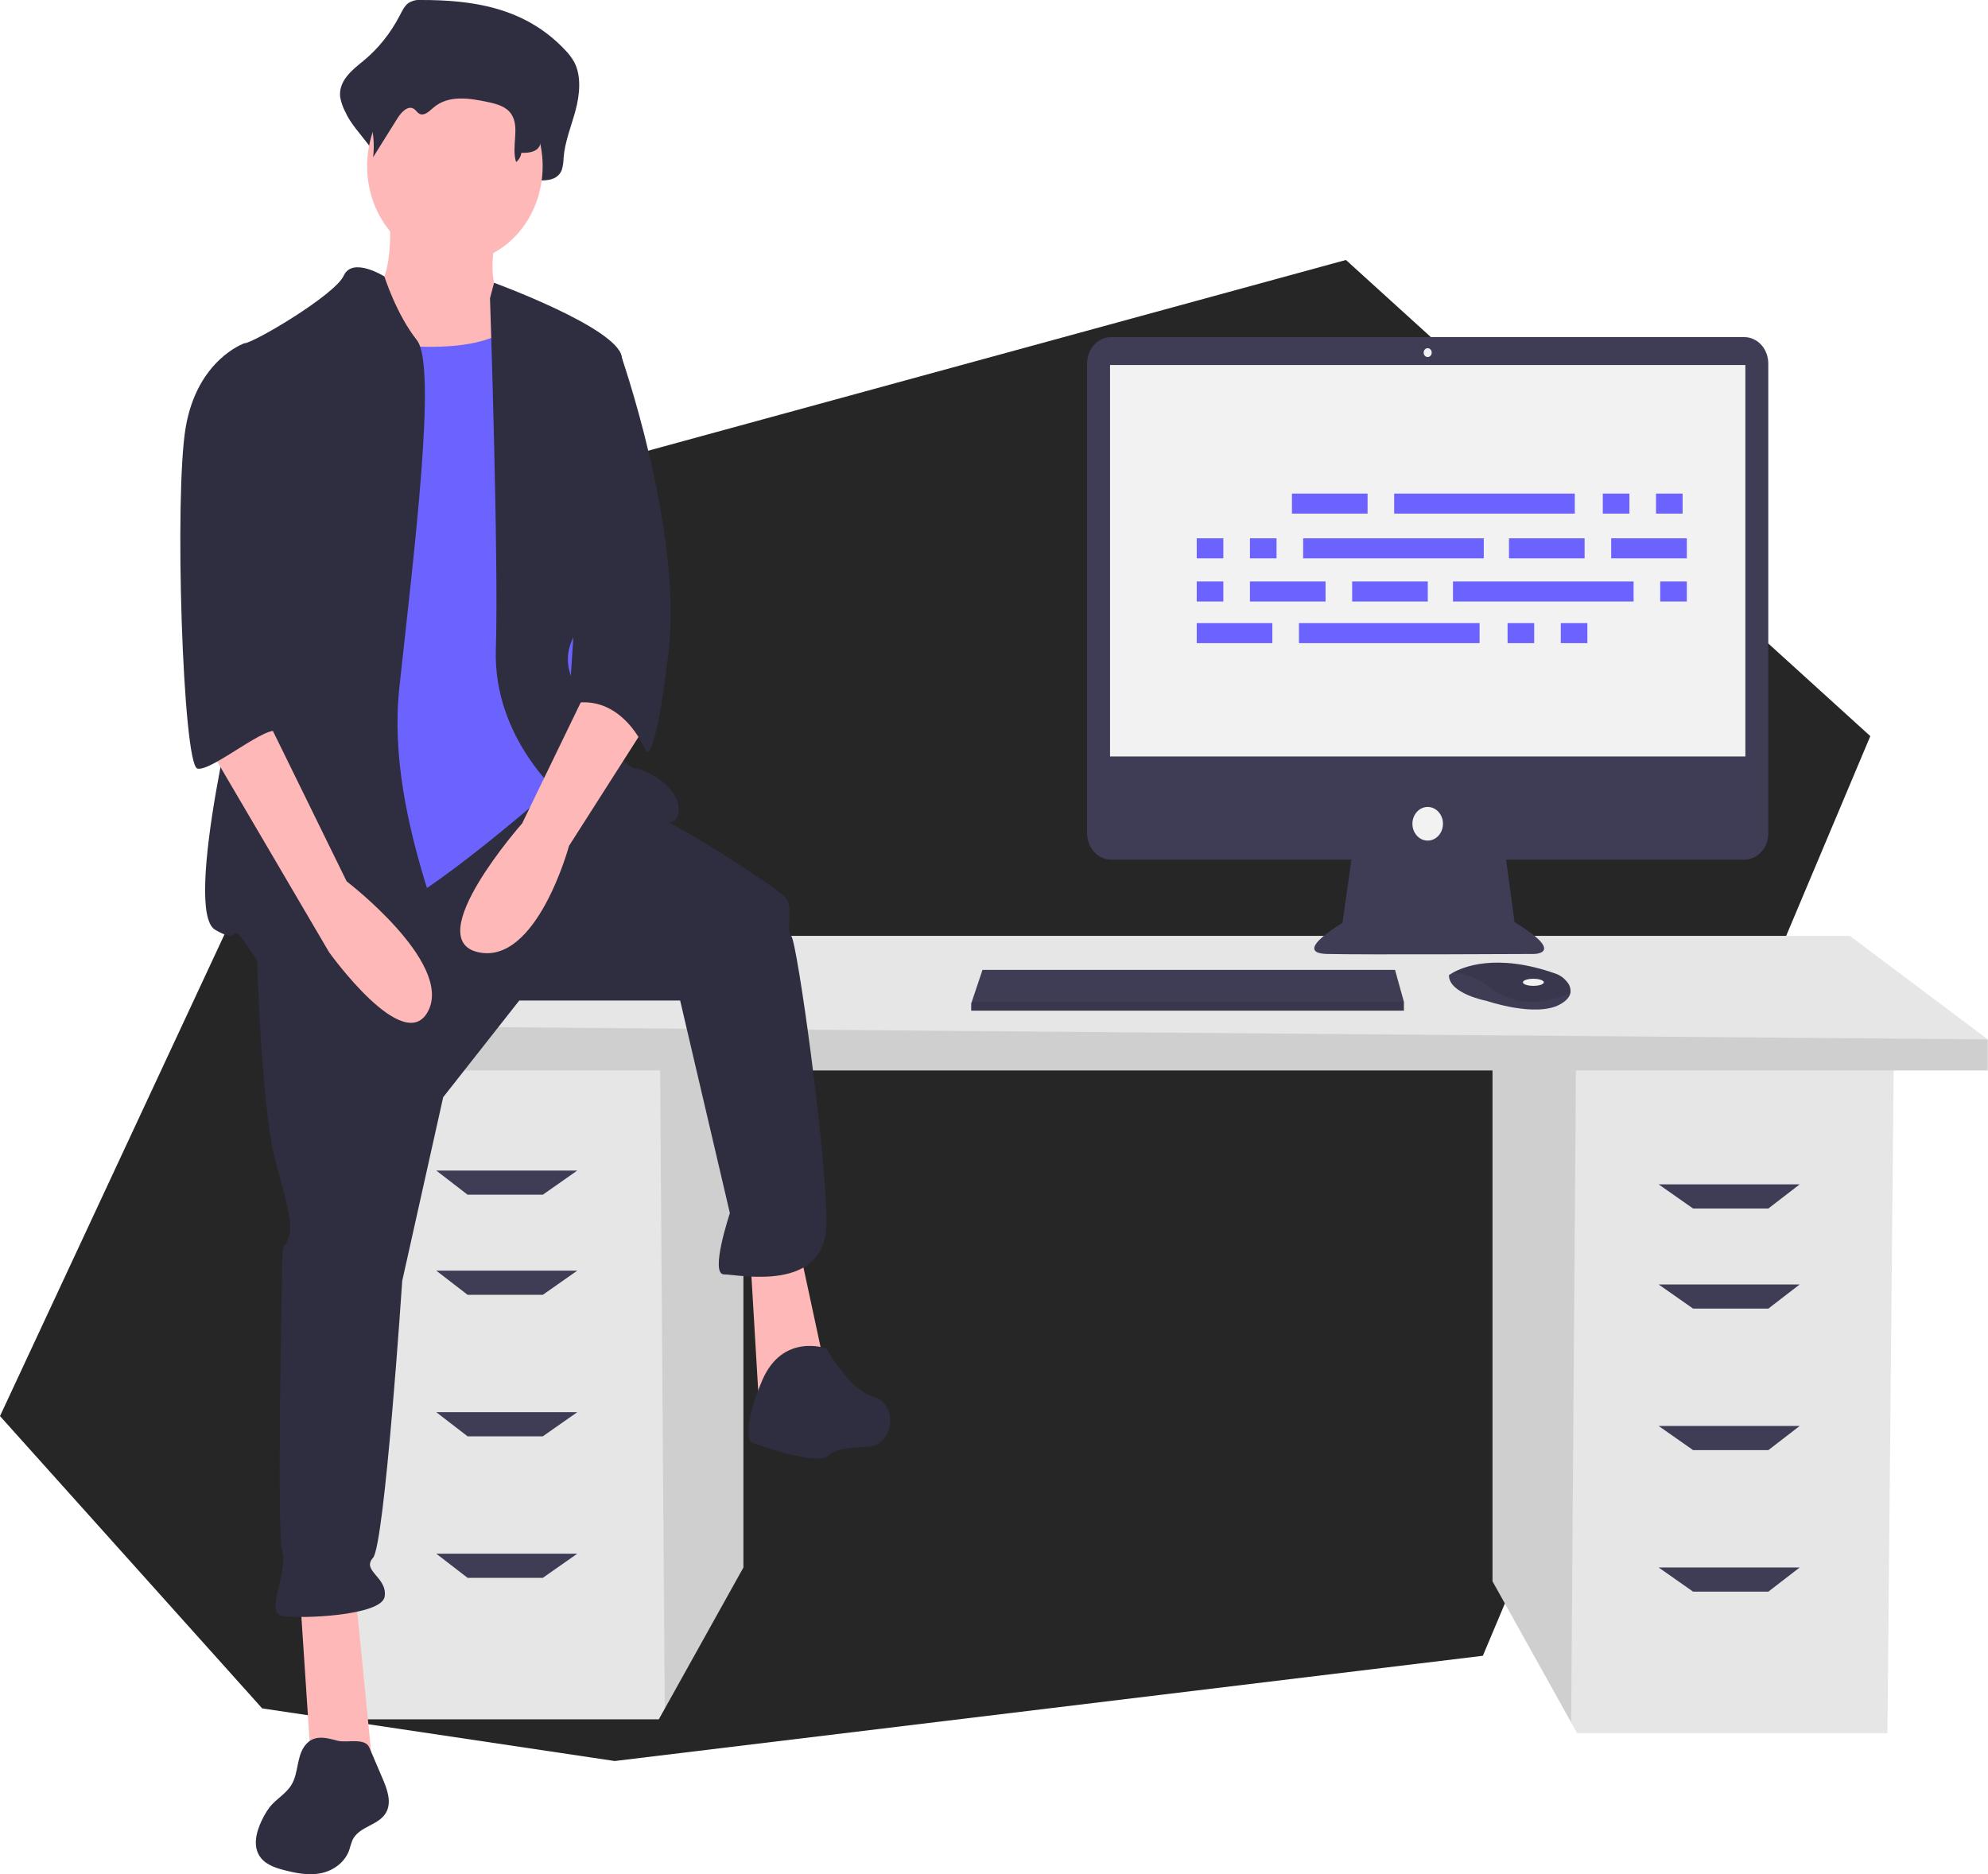 <svg width="508" height="479" viewBox="0 0 508 479" fill="none" xmlns="http://www.w3.org/2000/svg">
<path d="M343.93 66.439L477.928 188.135L378.918 423.172L157.076 450.067L66.999 436.62L0 361.911L107.571 131.061L343.93 66.439Z" fill="#262626"/>
<g clip-path="url(#clip0_63_52)">
<path d="M381.387 271.813V404.134L401.482 440.204L403.012 442.948H482.303L483.905 271.813H381.387Z" fill="#E6E6E6"/>
<path opacity="0.1" d="M381.387 271.813V404.134L401.482 440.204L402.715 271.813H381.387Z" fill="black"/>
<path d="M189.966 268.284V400.605L169.871 436.676L168.341 439.419H89.05L87.448 268.284H189.966Z" fill="#E6E6E6"/>
<path opacity="0.1" d="M189.966 268.284V400.605L169.87 436.676L168.637 268.284H189.966Z" fill="black"/>
<path d="M507.933 265.638V273.577H77.036V262.109L117.082 239.174H472.692L507.933 265.638Z" fill="#E6E6E6"/>
<path opacity="0.1" d="M507.933 265.638V273.577H77.036V262.109L507.933 265.638Z" fill="black"/>
<path d="M138.707 305.334H119.484L111.475 299.159H147.517L138.707 305.334Z" fill="#3F3D56"/>
<path d="M138.707 330.916H119.484L111.475 324.741H147.517L138.707 330.916Z" fill="#3F3D56"/>
<path d="M138.707 367.084H119.484L111.475 360.909H147.517L138.707 367.084Z" fill="#3F3D56"/>
<path d="M138.707 403.252H119.484L111.475 397.077H147.517L138.707 403.252Z" fill="#3F3D56"/>
<path d="M432.646 308.863H451.869L459.878 302.688H423.836L432.646 308.863Z" fill="#3F3D56"/>
<path d="M432.646 334.445H451.869L459.878 328.27H423.836L432.646 334.445Z" fill="#3F3D56"/>
<path d="M432.646 370.613H451.869L459.878 364.438H423.836L432.646 370.613Z" fill="#3F3D56"/>
<path d="M432.646 406.78H451.869L459.878 400.605H423.836L432.646 406.78Z" fill="#3F3D56"/>
<path d="M445.736 86.158H283.911C283.108 86.158 282.312 86.332 281.569 86.671C280.827 87.01 280.152 87.506 279.584 88.132C279.015 88.758 278.565 89.501 278.257 90.319C277.95 91.137 277.791 92.013 277.792 92.899V212.961C277.791 213.846 277.95 214.723 278.257 215.541C278.565 216.359 279.015 217.102 279.584 217.728C280.152 218.354 280.827 218.85 281.569 219.189C282.312 219.528 283.108 219.702 283.911 219.702H345.341L343.04 235.886C343.04 235.886 329.887 243.581 339.135 243.808C348.383 244.034 391.951 243.808 391.951 243.808C391.951 243.808 400.376 243.808 387.018 235.659L384.853 219.702H445.736C446.539 219.702 447.335 219.528 448.078 219.189C448.82 218.85 449.495 218.354 450.063 217.728C450.632 217.102 451.083 216.359 451.39 215.541C451.698 214.723 451.856 213.846 451.856 212.961V92.899C451.856 92.013 451.698 91.137 451.39 90.319C451.083 89.501 450.632 88.758 450.063 88.132C449.495 87.506 448.82 87.01 448.078 86.671C447.335 86.332 446.539 86.158 445.736 86.158Z" fill="#3F3D56"/>
<path d="M445.999 93.288H283.648V193.333H445.999V93.288Z" fill="#F2F2F2"/>
<path d="M364.824 91.251C365.391 91.251 365.851 90.744 365.851 90.119C365.851 89.494 365.391 88.987 364.824 88.987C364.256 88.987 363.796 89.494 363.796 90.119C363.796 90.744 364.256 91.251 364.824 91.251Z" fill="#F2F2F2"/>
<path d="M364.824 214.835C366.98 214.835 368.728 212.91 368.728 210.535C368.728 208.16 366.98 206.234 364.824 206.234C362.667 206.234 360.919 208.16 360.919 210.535C360.919 212.91 362.667 214.835 364.824 214.835Z" fill="#F2F2F2"/>
<path d="M358.739 256.03V258.294H248.177V256.483L248.329 256.03L251.054 247.882H356.479L358.739 256.03Z" fill="#3F3D56"/>
<path d="M401.287 253.814C401.086 254.763 400.326 255.763 398.608 256.709C392.442 260.104 379.906 255.804 379.906 255.804C379.906 255.804 370.248 253.993 370.248 249.24C370.519 249.035 370.802 248.85 371.094 248.685C373.686 247.175 382.281 243.448 397.519 248.843C398.642 249.231 399.645 249.955 400.416 250.934C400.757 251.304 401.015 251.758 401.166 252.259C401.318 252.759 401.359 253.293 401.287 253.814Z" fill="#3F3D56"/>
<path opacity="0.1" d="M401.287 253.814C393.741 256.999 387.015 257.237 380.112 251.956C377.501 249.831 374.341 248.684 371.094 248.685C373.686 247.175 382.281 243.448 397.519 248.843C398.642 249.231 399.645 249.955 400.416 250.934C400.757 251.304 401.015 251.758 401.166 252.259C401.318 252.759 401.359 253.293 401.287 253.814Z" fill="black"/>
<path d="M391.826 251.956C393.301 251.956 394.497 251.551 394.497 251.051C394.497 250.551 393.301 250.145 391.826 250.145C390.35 250.145 389.154 250.551 389.154 251.051C389.154 251.551 390.35 251.956 391.826 251.956Z" fill="#F2F2F2"/>
<path opacity="0.1" d="M358.739 256.03V258.294H248.177V256.483L248.329 256.03H358.739Z" fill="black"/>
<path d="M107.553 0C106.431 -0.101 105.307 0.175 104.331 0.793C103.372 1.516 102.768 2.782 102.151 3.961C99.794 8.521 96.602 12.493 92.778 15.623C89.992 17.871 86.451 20.673 86.928 24.816C87.179 26.185 87.638 27.497 88.285 28.697C90.855 34.41 97.867 38.825 97.177 45.343C99.73 40.636 96.315 38.309 98.868 33.602C100.084 31.36 102.196 28.83 104.031 30.237C104.646 30.709 105.049 31.554 105.689 31.968C107.216 32.955 108.84 31.068 110.192 29.732C114.853 25.123 121.481 26.331 127.281 27.767C130.019 28.444 133.026 29.334 134.645 32.216C136.773 36.005 132.623 40.098 131.574 44.383C131.489 44.748 131.485 45.13 131.563 45.498C131.64 45.865 131.798 46.206 132.021 46.491C132.245 46.777 132.528 46.998 132.846 47.137C133.165 47.276 133.509 47.328 133.849 47.288C135.589 47.099 137.651 46.944 137.754 46.103C139.943 46.189 142.626 45.916 143.564 43.405C143.851 42.411 144.003 41.377 144.014 40.334C144.359 36.116 145.984 32.268 147.061 28.253C148.137 24.239 148.606 19.534 146.789 15.975C146.14 14.79 145.338 13.717 144.408 12.788C134.096 1.796 120.538 -0.016 107.553 0Z" fill="#2F2E41"/>
<path d="M99.42 53.577C99.42 53.577 101.662 74.161 93.439 75.808C85.216 77.455 100.915 105.449 100.915 105.449L138.293 110.389L129.322 77.455C129.322 77.455 123.342 74.984 127.079 58.517C130.817 42.05 99.42 53.577 99.42 53.577Z" fill="#FFB8B8"/>
<path d="M76.619 407.213L79.609 452.498H95.308L90.823 407.213H76.619Z" fill="#FFB8B8"/>
<path d="M191.743 321.583L193.986 359.457L211.18 351.224L204.452 319.936L191.743 321.583Z" fill="#FFB8B8"/>
<path d="M65.405 234.306C65.405 234.306 66.153 282.061 70.638 297.705C75.124 313.349 74.376 314.172 73.629 316.643C72.881 319.113 72.133 317.466 72.133 321.583C72.133 325.7 70.638 390.746 72.133 396.509C73.629 402.273 67.648 412.153 72.133 412.976C76.619 413.8 97.55 412.976 98.298 408.036C99.046 403.096 92.318 401.449 95.308 398.156C98.298 394.862 102.783 327.346 102.783 327.346L113.249 280.414L132.686 255.713H173.802L186.51 310.056C186.51 310.056 181.277 325.7 185.015 325.7C188.753 325.7 211.18 330.64 211.18 312.526C211.18 294.412 203.704 240.893 202.209 239.246C200.714 237.599 202.957 231.836 200.714 229.366C198.471 226.896 172.307 209.605 162.588 206.311C152.87 203.018 139.237 199.098 139.237 199.098L65.405 234.306Z" fill="#2F2E41"/>
<path d="M211.18 344.637C211.18 344.637 199.967 340.52 194.734 352.871C189.501 365.221 191.743 368.515 191.743 368.515C191.743 368.515 208.937 375.102 211.928 371.808C213.229 370.375 217.36 369.877 221.612 369.772C228.089 369.612 229.812 359.52 223.695 357.17C223.513 357.1 223.328 357.039 223.141 356.988C217.16 355.341 211.18 344.637 211.18 344.637Z" fill="#2F2E41"/>
<path d="M116.239 67.163C128.625 67.163 138.666 56.103 138.666 42.462C138.666 28.82 128.625 17.761 116.239 17.761C103.853 17.761 93.812 28.82 93.812 42.462C93.812 56.103 103.853 67.163 116.239 67.163Z" fill="#FFB8B8"/>
<path d="M87.085 86.1C87.085 86.1 123.715 94.334 132.686 81.16C141.657 67.986 145.394 118.211 145.394 118.211L149.88 170.907L143.152 199.725C143.152 199.725 108.016 231.012 96.803 233.483C85.59 235.953 68.395 237.599 68.395 237.599C68.395 237.599 73.629 146.206 73.629 144.559C73.629 142.912 87.085 86.1 87.085 86.1Z" fill="#6C63FF"/>
<path d="M98.225 70.658C98.225 70.658 90.075 65.516 87.832 70.456C85.589 75.396 64.658 87.747 62.415 87.747C60.172 87.747 66.9 156.086 63.91 164.32C60.92 172.553 46.716 232.659 54.939 237.599C63.163 242.54 57.182 232.659 65.405 245.01C73.628 257.36 113.997 257.36 116.239 252.42C118.482 247.48 98.298 210.428 102.036 175.847C105.774 141.266 111.754 93.51 106.521 86.923C101.288 80.336 98.225 70.658 98.225 70.658Z" fill="#2F2E41"/>
<path d="M125.21 76.22L126.252 72.273C126.252 72.273 157.356 83.63 158.851 91.04C160.346 98.451 159.598 150.323 154.365 154.439C149.132 158.556 141.657 165.143 146.89 175.024C152.123 184.904 158.103 195.608 162.589 196.431C167.074 197.254 175.297 203.018 173.054 208.782C170.812 214.545 143.9 203.841 143.9 203.841C143.9 203.841 125.958 189.021 126.706 165.966C127.453 142.912 125.21 76.22 125.21 76.22Z" fill="#2F2E41"/>
<path d="M151.375 173.377L133.433 210.428C133.433 210.428 107.269 240.07 122.22 243.363C137.171 246.656 145.395 216.192 145.395 216.192L164.831 185.727L151.375 173.377Z" fill="#FFB8B8"/>
<path d="M108.645 6.463C107.741 6.389 106.836 6.583 106.022 7.023C105.287 7.615 104.681 8.38 104.248 9.263C102.254 12.566 99.655 15.374 96.618 17.505C94.35 19.094 91.468 21.074 91.856 24.003C92.066 24.985 92.441 25.915 92.961 26.746C95.06 30.824 95.895 35.545 95.341 40.193L101.576 30.212C102.565 28.628 104.284 26.84 105.779 27.835C106.279 28.168 106.607 28.765 107.128 29.058C108.371 29.755 109.694 28.422 110.794 27.477C114.588 24.22 119.983 25.073 124.705 26.088C126.934 26.567 129.382 27.196 130.699 29.233C132.889 32.618 130.603 37.51 131.881 41.421C132.238 41.145 132.542 40.793 132.774 40.386C133.006 39.978 133.161 39.523 133.23 39.048C135.013 39.109 137.197 38.916 137.96 37.141C138.193 36.446 138.316 35.712 138.326 34.971C138.607 31.99 139.93 29.27 140.806 26.432C141.683 23.595 142.064 20.269 140.585 17.754C140.044 16.901 139.391 16.142 138.647 15.501C130.252 7.733 119.216 6.452 108.645 6.463Z" fill="#2F2E41"/>
<path d="M151.375 87.747L158.34 89.783C158.34 89.783 174.549 135.502 170.812 166.79C167.074 198.078 164.831 191.491 164.831 191.491C164.831 191.491 158.851 176.67 145.395 179.964L151.375 87.747Z" fill="#2F2E41"/>
<path d="M77.654 446.513C75.852 449.211 76.213 453.068 74.616 455.919C73.232 458.391 70.624 459.687 68.892 461.877C68.34 462.604 67.847 463.384 67.421 464.208C65.814 467.171 64.509 470.969 66.091 473.948C67.363 476.344 70.038 477.28 72.491 477.919C75.591 478.726 78.812 479.371 81.948 478.755C85.085 478.138 88.15 476.023 89.268 472.738C89.488 471.912 89.749 471.099 90.05 470.305C91.75 466.62 97.082 466.58 98.822 462.917C100.039 460.353 98.92 457.254 97.801 454.637L94.385 446.642C93.251 443.989 88.654 445.515 86.258 444.879C83.133 444.05 79.903 443.137 77.654 446.513Z" fill="#2F2E41"/>
<path d="M52.697 189.844L84.094 243.363C84.094 243.363 103.531 270.534 109.512 258.184C115.492 245.833 88.58 225.249 88.58 225.249L68.396 184.081L52.697 189.844Z" fill="#FFB8B8"/>
<path d="M68.395 89.393L62.415 87.747C62.415 87.747 50.454 91.864 47.464 109.154C44.474 126.445 46.716 195.608 50.454 196.431C54.192 197.254 68.915 184.388 71.272 187.116C73.629 189.844 66.153 175.847 68.395 168.437C70.638 161.026 68.395 89.393 68.395 89.393Z" fill="#2F2E41"/>
<path d="M349.457 126.146H330.136V131.269H349.457V126.146Z" fill="#6C63FF"/>
<path d="M416.367 126.146H409.569V131.269H416.367V126.146Z" fill="#6C63FF"/>
<path d="M429.964 126.146H423.166V131.269H429.964V126.146Z" fill="#6C63FF"/>
<path d="M402.412 126.146H356.255V131.269H402.412V126.146Z" fill="#6C63FF"/>
<path d="M325.126 159.249H305.805V164.373H325.126V159.249Z" fill="#6C63FF"/>
<path d="M392.036 159.249H385.238V164.373H392.036V159.249Z" fill="#6C63FF"/>
<path d="M405.633 159.249H398.834V164.373H405.633V159.249Z" fill="#6C63FF"/>
<path d="M378.082 159.249H331.925V164.373H378.082V159.249Z" fill="#6C63FF"/>
<path d="M404.917 137.575H385.596V142.698H404.917V137.575Z" fill="#6C63FF"/>
<path d="M431.037 137.575H411.715V142.698H431.037V137.575Z" fill="#6C63FF"/>
<path d="M312.603 137.575H305.805V142.698H312.603V137.575Z" fill="#6C63FF"/>
<path d="M326.2 137.575H319.401V142.698H326.2V137.575Z" fill="#6C63FF"/>
<path d="M379.155 137.575H332.998V142.698H379.155V137.575Z" fill="#6C63FF"/>
<path d="M364.843 148.609H345.521V153.732H364.843V148.609Z" fill="#6C63FF"/>
<path d="M338.723 148.609H319.401V153.732H338.723V148.609Z" fill="#6C63FF"/>
<path d="M312.603 148.609H305.805V153.732H312.603V148.609Z" fill="#6C63FF"/>
<path d="M431.037 148.609H424.239V153.732H431.037V148.609Z" fill="#6C63FF"/>
<path d="M417.44 148.609H371.283V153.732H417.44V148.609Z" fill="#6C63FF"/>
</g>
<defs>
<clipPath id="clip0_63_52">
<rect width="461.855" height="479" fill="white" transform="translate(46.078)"/>
</clipPath>
</defs>
</svg>
